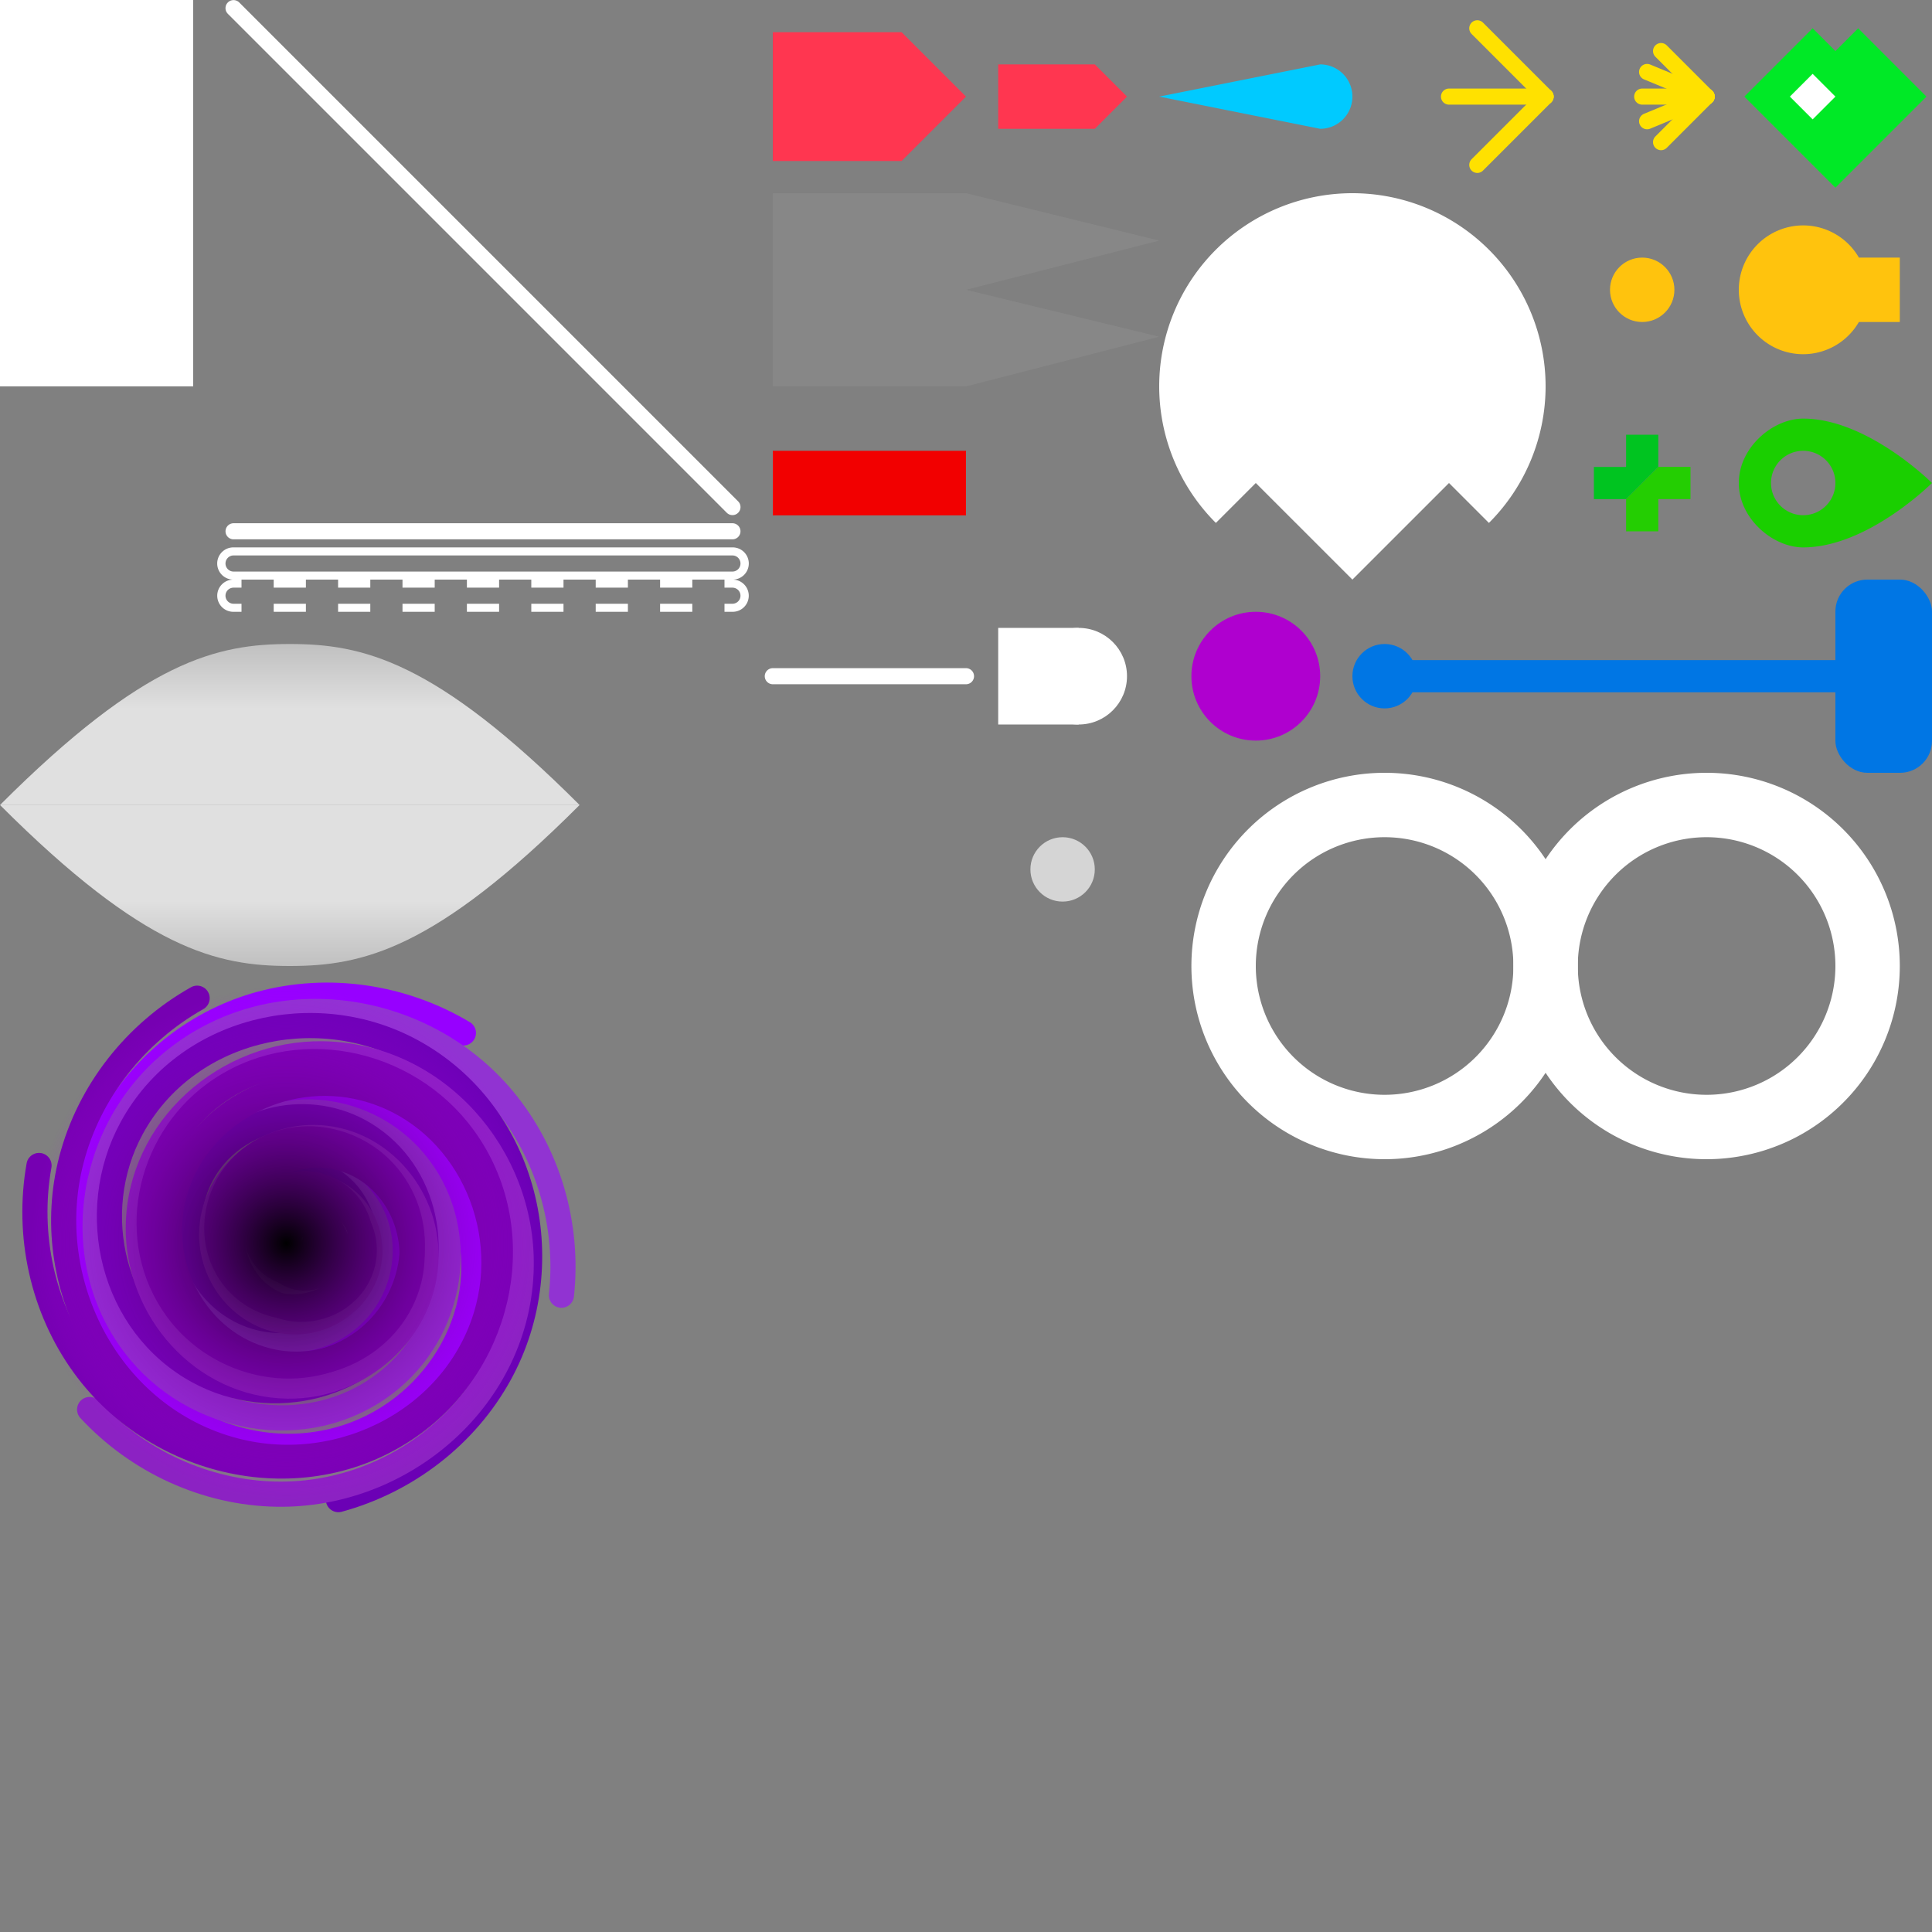 <?xml version="1.0" encoding="UTF-8" standalone="no"?>
<!-- Created with Inkscape (http://www.inkscape.org/) -->

<svg
   xmlns:dc="http://purl.org/dc/elements/1.1/"
   xmlns:cc="http://creativecommons.org/ns#"
   xmlns:rdf="http://www.w3.org/1999/02/22-rdf-syntax-ns#"
   xmlns:svg="http://www.w3.org/2000/svg"
   xmlns="http://www.w3.org/2000/svg"
   xmlns:xlink="http://www.w3.org/1999/xlink"
   xmlns:sodipodi="http://sodipodi.sourceforge.net/DTD/sodipodi-0.dtd"
   xmlns:inkscape="http://www.inkscape.org/namespaces/inkscape"
   width="1920"
   height="1920"
   viewBox="0 0 508 508"
   version="1.1"
   id="svg8"
   sodipodi:docname="Sprites.svg"
   inkscape:version="0.92.1 r15371"
   inkscape:export-filename="C:\Users\ulysses\Documents\_Games\Only1Platform\Assets\Sprites\Sprites.png"
   inkscape:export-xdpi="96"
   inkscape:export-ydpi="96">
  <rect x="0" y="0" width="508" height="508" fill="#808080" stroke="none"/>
  <defs
     id="defs2">
    <linearGradient
       inkscape:collect="always"
       id="linearGradient4953">
      <stop
         style="stop-color:#000000;stop-opacity:1"
         offset="0"
         id="stop4949" />
      <stop
         style="stop-color:#c100ff;stop-opacity:0"
         offset="1"
         id="stop4951" />
    </linearGradient>
    <marker
       inkscape:stockid="Arrow1Lend"
       orient="auto"
       refY="0.0"
       refX="0.0"
       id="marker4883"
       style="overflow:visible;"
       inkscape:isstock="true">
      <path
         id="path4881"
         d="M 0.0,0.0 L 5.0,-5.0 L -12.5,0.0 L 5.0,5.0 L 0.0,0.0 z "
         style="fill-rule:evenodd;stroke:#8000d5;stroke-width:1pt;stroke-opacity:1;fill:#8000d5;fill-opacity:1"
         transform="scale(0.8) rotate(180) translate(12.5,0)" />
    </marker>
    <marker
       inkscape:stockid="Arrow1Lend"
       orient="auto"
       refY="0.0"
       refX="0.0"
       id="Arrow1Lend"
       style="overflow:visible;"
       inkscape:isstock="true">
      <path
         id="path4848"
         d="M 0.0,0.0 L 5.0,-5.0 L -12.5,0.0 L 5.0,5.0 L 0.0,0.0 z "
         style="fill-rule:evenodd;stroke:#8000d5;stroke-width:1pt;stroke-opacity:1;fill:#8000d5;fill-opacity:1"
         transform="scale(0.8) rotate(180) translate(12.5,0)" />
    </marker>
    <marker
       inkscape:stockid="Arrow1Lstart"
       orient="auto"
       refY="0.0"
       refX="0.0"
       id="Arrow1Lstart"
       style="overflow:visible"
       inkscape:isstock="true">
      <path
         id="path4540"
         d="M 0.0,0.0 L 5.0,-5.0 L -12.5,0.0 L 5.0,5.0 L 0.0,0.0 z "
         style="fill-rule:evenodd;stroke:#8000d5;stroke-width:1pt;stroke-opacity:1;fill:#8000d5;fill-opacity:1"
         transform="scale(0.8) translate(12.5,0)" />
    </marker>
    <marker
       inkscape:stockid="Arrow2Lend"
       orient="auto"
       refY="0.0"
       refX="0.0"
       id="Arrow2Lend"
       style="overflow:visible;"
       inkscape:isstock="true">
      <path
         id="path4561"
         style="fill-rule:evenodd;stroke-width:0.625;stroke-linejoin:round;stroke:#8000d5;stroke-opacity:1;fill:#8000d5;fill-opacity:1"
         d="M 8.719,4.034 L -2.207,0.016 L 8.719,-4.002 C 6.973,-1.63 6.983,1.616 8.719,4.034 z "
         transform="scale(1.1) rotate(180) translate(1,0)" />
    </marker>
    <linearGradient
       id="linearGradient4563"
       inkscape:collect="always">
      <stop
         id="stop4559"
         offset="0"
         style="stop-color:#ffffff;stop-opacity:0.753" />
      <stop
         id="stop4561"
         offset="1"
         style="stop-color:#ffffff;stop-opacity:0;" />
    </linearGradient>
    <linearGradient
       inkscape:collect="always"
       xlink:href="#linearGradient4563"
       id="linearGradient4522"
       x1="127"
       y1="68.4"
       x2="127"
       y2="17.6"
       gradientUnits="userSpaceOnUse"
       gradientTransform="translate(-50.8,-93.133)" />
    <linearGradient
       inkscape:collect="always"
       xlink:href="#linearGradient4563"
       id="linearGradient4567"
       gradientUnits="userSpaceOnUse"
       gradientTransform="matrix(1,0,0,-1,-50.8,94.467)"
       x1="127"
       y1="68.4"
       x2="127"
       y2="17.6" />
    <radialGradient
       inkscape:collect="always"
       xlink:href="#linearGradient4953"
       id="radialGradient4955"
       cx="228.6"
       cy="119.2"
       fx="228.6"
       fy="119.2"
       r="76.2"
       gradientUnits="userSpaceOnUse"
       gradientTransform="matrix(0.879,-0.039,0.04,0.886,-130.406,19.221)" />
  </defs>
  <sodipodi:namedview
     id="base"
     pagecolor="#ffffff"
     bordercolor="#666666"
     borderopacity="1.0"
     inkscape:pageopacity="0.0"
     inkscape:pageshadow="2"
     inkscape:zoom="3.959798"
     inkscape:cx="486.96643"
     inkscape:cy="1374.8536"
     inkscape:document-units="mm"
     inkscape:current-layer="layer1"
     showgrid="true"
     units="px"
     inkscape:pagecheckerboard="true"
     inkscape:snap-bbox="true"
     inkscape:bbox-paths="true"
     inkscape:snap-bbox-edge-midpoints="true"
     inkscape:bbox-nodes="true"
     inkscape:snap-bbox-midpoints="true"
     inkscape:window-width="2160"
     inkscape:window-height="1330"
     inkscape:window-x="-12"
     inkscape:window-y="-12"
     inkscape:window-maximized="1"
     inkscape:snap-center="true"
     gridtolerance="10"
     inkscape:snap-intersection-paths="true"
     inkscape:object-paths="true"
     inkscape:snap-smooth-nodes="true"
     inkscape:snap-midpoints="true"
     inkscape:snap-object-midpoints="true"
     inkscape:measure-start="0,0"
     inkscape:measure-end="0,0"
     inkscape:snap-global="true"
     inkscape:snap-nodes="true">
    <inkscape:grid
       type="xygrid"
       id="grid4485"
       spacingx="8.467"
       spacingy="8.467"
       empspacing="6" />
  </sodipodi:namedview>
  <g
     inkscape:label="Layer 1"
     inkscape:groupmode="layer"
     id="layer1"
     transform="translate(0,211)">
    <path
       style="color:#000000;font-style:normal;font-variant:normal;font-weight:normal;font-stretch:normal;font-size:medium;line-height:normal;font-family:sans-serif;font-variant-ligatures:normal;font-variant-position:normal;font-variant-caps:normal;font-variant-numeric:normal;font-variant-alternates:normal;font-feature-settings:normal;text-indent:0;text-align:start;text-decoration:none;text-decoration-line:none;text-decoration-style:solid;text-decoration-color:#000000;letter-spacing:normal;word-spacing:normal;text-transform:none;writing-mode:lr-tb;direction:ltr;text-orientation:mixed;dominant-baseline:auto;baseline-shift:baseline;text-anchor:start;white-space:normal;shape-padding:0;clip-rule:nonzero;display:inline;overflow:visible;visibility:visible;opacity:1;isolation:auto;mix-blend-mode:normal;color-interpolation:sRGB;color-interpolation-filters:linearRGB;solid-color:#000000;solid-opacity:1;vector-effect:none;fill:#ffffff;fill-opacity:1;fill-rule:nonzero;stroke:none;stroke-width:8.467;stroke-linecap:round;stroke-linejoin:round;stroke-miterlimit:4;stroke-dasharray:none;stroke-dashoffset:0;stroke-opacity:1;paint-order:normal;color-rendering:auto;image-rendering:auto;shape-rendering:auto;text-rendering:auto;enable-background:accumulate"
       d="m 61.412,-67.067 a 4.234,4.234 0 1 0 0,8.467 H 192.588 a 4.234,4.234 0 1 0 0,-8.467 z m -0.002,2.117 H 192.586 a 2.117,2.117 0 1 1 0,4.234 H 61.41 a 2.117,2.117 0 1 1 0,-4.234 z"
       id="path4489"
       inkscape:connector-curvature="0" />
    <path
       style="opacity:1;fill:#ff3650;fill-opacity:1;stroke:none;stroke-width:4.233;stroke-linecap:round;stroke-linejoin:round;stroke-miterlimit:4;stroke-dasharray:none;stroke-dashoffset:0;stroke-opacity:1;paint-order:normal"
       d="m 203.2,-202.533 h 33.867 L 254,-185.6 237.067,-168.667 H 203.2 Z"
       id="path4493"
       inkscape:connector-curvature="0" />
    <path
       style="opacity:1;fill:none;fill-opacity:1;stroke:#ffe100;stroke-width:4.233;stroke-linecap:round;stroke-linejoin:round;stroke-miterlimit:4;stroke-dasharray:none;stroke-dashoffset:0;stroke-opacity:1;paint-order:normal"
       d="M 388.439,-167.64 406.4,-185.6"
       id="path4495"
       inkscape:connector-curvature="0" />
    <path
       style="opacity:1;fill:none;fill-opacity:1;stroke:#ffe100;stroke-width:4.233;stroke-linecap:round;stroke-linejoin:round;stroke-miterlimit:4;stroke-dasharray:none;stroke-dashoffset:0;stroke-opacity:1;paint-order:normal"
       d="m 406.4,-185.6 -17.961,-17.961"
       id="path4499"
       inkscape:connector-curvature="0" />
    <path
       style="opacity:1;fill:none;fill-opacity:1;stroke:#ffe100;stroke-width:4.233;stroke-linecap:round;stroke-linejoin:round;stroke-miterlimit:4;stroke-dasharray:none;stroke-dashoffset:0;stroke-opacity:1;paint-order:normal"
       d="m 381,-185.6 h 25.4"
       id="path4495-4"
       inkscape:connector-curvature="0"
       inkscape:transform-center-x="12.699994"
       inkscape:transform-center-y="6.8180195e-006" />
    <path
       style="opacity:1;fill:#00caff;fill-opacity:1;stroke:none;stroke-width:4.233;stroke-linecap:round;stroke-linejoin:round;stroke-miterlimit:4;stroke-dasharray:none;stroke-dashoffset:0;stroke-opacity:1;paint-order:normal"
       d="m 347.133,-194.067 a 8.467,8.467 0 0 1 8.467,8.467 8.467,8.467 0 0 1 -8.467,8.467 L 304.8,-185.6 Z"
       id="path4516"
       inkscape:connector-curvature="0" />
    <path
       style="opacity:1;fill:none;fill-opacity:1;stroke:#ffe100;stroke-width:4.233;stroke-linecap:round;stroke-linejoin:round;stroke-miterlimit:4;stroke-dasharray:none;stroke-dashoffset:0;stroke-opacity:1;paint-order:normal"
       d="m 436.76,-173.626 11.974,-11.974"
       id="path4495-45"
       inkscape:connector-curvature="0"
       sodipodi:nodetypes="cc" />
    <path
       style="opacity:1;fill:none;fill-opacity:1;stroke:#ffe100;stroke-width:4.233;stroke-linecap:round;stroke-linejoin:round;stroke-miterlimit:4;stroke-dasharray:none;stroke-dashoffset:0;stroke-opacity:1;paint-order:normal"
       d="m 448.733,-185.6 -11.974,-11.974"
       id="path4499-1"
       inkscape:connector-curvature="0"
       sodipodi:nodetypes="cc" />
    <path
       style="opacity:1;fill:none;fill-opacity:1;stroke:#ffe100;stroke-width:4.233;stroke-linecap:round;stroke-linejoin:round;stroke-miterlimit:4;stroke-dasharray:none;stroke-dashoffset:0;stroke-opacity:1;paint-order:normal"
       d="m 431.8,-185.6 h 16.933"
       id="path4495-45-4"
       inkscape:connector-curvature="0"
       sodipodi:nodetypes="cc"
       inkscape:transform-center-x="8.466665" />
    <path
       inkscape:transform-center-y="-3.2400544"
       inkscape:transform-center-x="7.8221749"
       sodipodi:nodetypes="cc"
       inkscape:connector-curvature="0"
       id="path4560"
       d="m 433.089,-192.08 15.644,6.48"
       style="opacity:1;fill:none;fill-opacity:1;stroke:#ffe100;stroke-width:4.233;stroke-linecap:round;stroke-linejoin:round;stroke-miterlimit:4;stroke-dasharray:none;stroke-dashoffset:0;stroke-opacity:1;paint-order:normal" />
    <path
       style="opacity:1;fill:none;fill-opacity:1;stroke:#ffe100;stroke-width:4.233;stroke-linecap:round;stroke-linejoin:round;stroke-miterlimit:4;stroke-dasharray:none;stroke-dashoffset:0;stroke-opacity:1;paint-order:normal"
       d="m 433.089,-179.12 15.644,-6.48"
       id="path4562"
       inkscape:connector-curvature="0"
       sodipodi:nodetypes="cc"
       inkscape:transform-center-x="7.8221749"
       inkscape:transform-center-y="3.2400508" />
    <rect
       style="opacity:1;fill:#ffffff;fill-opacity:1;stroke:none;stroke-width:4.233;stroke-linecap:round;stroke-linejoin:round;stroke-miterlimit:4;stroke-dasharray:none;stroke-dashoffset:0;stroke-opacity:1;paint-order:normal"
       id="rect4564"
       width="50.8"
       height="50.8"
       x="1.8147523e-007"
       y="-160.2" />
    <path
       style="opacity:1;fill:#ff3650;fill-opacity:1;stroke:none;stroke-width:4.233;stroke-linecap:round;stroke-linejoin:round;stroke-miterlimit:4;stroke-dasharray:none;stroke-dashoffset:0;stroke-opacity:1;paint-order:normal"
       d="m 262.467,-194.067 h 25.4 l 8.467,8.467 -8.467,8.467 h -25.4 v -16.933"
       id="path4568"
       inkscape:connector-curvature="0" />
    <path
       style="opacity:1;fill:#00e926;fill-opacity:1;stroke:none;stroke-width:4.233;stroke-linecap:round;stroke-linejoin:round;stroke-miterlimit:4;stroke-dasharray:none;stroke-dashoffset:0;stroke-opacity:1;paint-order:normal"
       d="m 458.653,-185.6 5.987,5.987 17.961,17.961 17.961,-17.961 5.987,-5.987 -17.961,-17.961 -5.987,5.987 -5.987,-5.987 z"
       id="rect4572"
       inkscape:connector-curvature="0" />
    <rect
       style="opacity:1;fill:#ffffff;fill-opacity:1;stroke:none;stroke-width:4.233;stroke-linecap:round;stroke-linejoin:round;stroke-miterlimit:4;stroke-dasharray:none;stroke-dashoffset:0;stroke-opacity:1;paint-order:normal"
       id="rect4579"
       width="8.467"
       height="8.467"
       x="464.022"
       y="201.544"
       transform="rotate(-45)" />
    <path
       style="opacity:1;fill:none;fill-opacity:1;stroke:#ffffff;stroke-width:4.233;stroke-linecap:round;stroke-linejoin:round;stroke-miterlimit:4;stroke-dasharray:none;stroke-dashoffset:0;stroke-opacity:1;paint-order:normal"
       d="M 61.405,-208.862 192.595,-77.671"
       id="path4489-9"
       inkscape:connector-curvature="0"
       sodipodi:nodetypes="cc" />
    <rect
       style="opacity:1;fill:#ffffff;fill-opacity:1;stroke:none;stroke-width:4.233;stroke-linecap:round;stroke-linejoin:round;stroke-miterlimit:4;stroke-dasharray:none;stroke-dashoffset:0;stroke-opacity:1;paint-order:normal"
       id="rect4564-4"
       width="50.8"
       height="50.8"
       x="1.8146753e-007"
       y="-211" />
    <path
       style="opacity:1;fill:#ffc30d;fill-opacity:1;stroke:none;stroke-width:4.233;stroke-linecap:round;stroke-linejoin:round;stroke-miterlimit:4;stroke-dasharray:none;stroke-dashoffset:0;stroke-opacity:1;paint-order:normal"
       d="m 474.133,-151.733 a 16.933,16.933 0 0 1 14.647,8.467 h 10.753 v 16.933 h -10.76 a 16.933,16.933 0 0 1 -14.64,8.467 16.933,16.933 0 0 1 -16.933,-16.933 16.933,16.933 0 0 1 16.933,-16.933 z"
       id="path4572"
       inkscape:connector-curvature="0" />
    <path
       sodipodi:type="star"
       style="opacity:1;fill:#6c6c6c;fill-opacity:1;stroke:none;stroke-width:4.233;stroke-linecap:round;stroke-linejoin:round;stroke-miterlimit:4;stroke-dasharray:none;stroke-dashoffset:0;stroke-opacity:1;paint-order:normal"
       id="path4581"
       sodipodi:sides="16"
       sodipodi:cx="-160.86666"
       sodipodi:cy="-261.80002"
       sodipodi:r1="38.846428"
       sodipodi:r2="51.795238"
       sodipodi:arg1="0.78539816"
       sodipodi:arg2="0.9817477"
       inkscape:flatsided="false"
       inkscape:rounded="0"
       inkscape:randomized="0"
       d="m -133.398,-234.331 1.307,15.598 -13.91,-7.177 -4.761,14.911 -10.105,-11.954 -10.105,11.954 -4.761,-14.911 -13.91,7.177 1.307,-15.598 -15.598,1.307 7.177,-13.91 -14.911,-4.761 11.954,-10.105 -11.954,-10.105 14.911,-4.761 -7.177,-13.91 15.598,1.307 -1.307,-15.598 13.91,7.177 4.761,-14.911 10.105,11.954 10.105,-11.954 4.761,14.911 13.91,-7.177 -1.307,15.598 15.598,-1.307 -7.177,13.91 14.911,4.761 -11.954,10.105 11.954,10.105 -14.911,4.761 7.177,13.91 z"
       inkscape:transform-center-x="-4.3885474e-006"
       inkscape:transform-center-y="-1.0192126e-005" />
    <path
       style="opacity:1;fill:#ffffff;fill-opacity:0.987;stroke:none;stroke-width:4.233;stroke-linecap:round;stroke-linejoin:round;stroke-miterlimit:4;stroke-dasharray:none;stroke-dashoffset:0;stroke-opacity:1;paint-order:normal"
       d="M -105.682,59.933 H -4.082 V 161.533 l -16.933,-16.933 -16.933,16.933 -16.933,-16.933 -16.933,16.933 -16.933,-16.933 -16.933,16.933 V 59.933"
       id="path4583"
       inkscape:connector-curvature="0"
       sodipodi:nodetypes="cccccccccc" />
    <path
       style="opacity:1;fill:#23ce00;fill-opacity:0.987;stroke:none;stroke-width:4.233;stroke-linecap:round;stroke-linejoin:round;stroke-miterlimit:4;stroke-dasharray:none;stroke-dashoffset:0;stroke-opacity:1;paint-order:normal"
       d="m 427.567,-79.767 v 8.467 h 8.467 v -8.467 H 444.5 v -8.467 h -8.467 z"
       id="rect4585"
       inkscape:connector-curvature="0"
       sodipodi:nodetypes="cccccccc" />
    <path
       style="opacity:1;fill:#00c420;fill-opacity:1;stroke:none;stroke-width:4.233;stroke-linecap:round;stroke-linejoin:round;stroke-miterlimit:4;stroke-dasharray:none;stroke-dashoffset:0;stroke-opacity:1;paint-order:normal"
       d="m 436.033,-88.233 v -8.467 h -8.467 v 8.467 H 419.1 v 8.467 h 8.467 z"
       id="rect4585-0"
       inkscape:connector-curvature="0"
       sodipodi:nodetypes="cccccccc" />
    <path
       style="opacity:1;fill:url(#linearGradient4522);fill-opacity:1;stroke:none;stroke-width:4.233;stroke-linecap:round;stroke-linejoin:round;stroke-miterlimit:4;stroke-dasharray:none;stroke-dashoffset:0;stroke-opacity:1;paint-order:normal"
       d="m 76.2,-41.667 c -19.05,0 -38.1,4.233 -76.2,42.333 h 152.4 c -38.1,-38.1 -57.15,-42.333 -76.2,-42.333 z"
       id="path4514"
       inkscape:connector-curvature="0"
       sodipodi:nodetypes="sccs" />
    <path
       inkscape:connector-curvature="0"
       id="path4565"
       d="M 76.2,43 C 57.15,43 38.1,38.767 0,0.667 h 152.4 c -38.1,38.1 -57.15,42.333 -76.2,42.333 z"
       style="opacity:1;fill:url(#linearGradient4567);fill-opacity:1;stroke:none;stroke-width:4.233;stroke-linecap:round;stroke-linejoin:round;stroke-miterlimit:4;stroke-dasharray:none;stroke-dashoffset:0;stroke-opacity:1;paint-order:normal"
       sodipodi:nodetypes="sccs" />
    <rect
       style="opacity:1;fill:#ffffff;fill-opacity:1;stroke:none;stroke-width:4.233;stroke-linecap:round;stroke-linejoin:round;stroke-miterlimit:4;stroke-dasharray:none;stroke-dashoffset:0;stroke-opacity:1;paint-order:normal"
       id="rect4521"
       width="21.158"
       height="25.4"
       x="262.467"
       y="-45.9" />
    <circle
       style="opacity:1;fill:#ffffff;fill-opacity:1;stroke:none;stroke-width:4.233;stroke-linecap:round;stroke-linejoin:round;stroke-miterlimit:4;stroke-dasharray:none;stroke-dashoffset:0;stroke-opacity:1;paint-order:normal"
       id="path4523"
       cx="283.633"
       cy="-33.2"
       r="12.7" />
    <rect
       style="opacity:1;fill:#ffffff;fill-opacity:1;stroke:none;stroke-width:4.233;stroke-linecap:round;stroke-linejoin:round;stroke-miterlimit:4;stroke-dasharray:none;stroke-dashoffset:0;stroke-opacity:1;paint-order:normal"
       id="rect4525"
       width="50.8"
       height="50.8"
       x="-2.018"
       y="-129.88"
       transform="rotate(-45)"
       inkscape:export-xdpi="45.254845"
       inkscape:export-ydpi="45.254845" />
    <circle
       style="opacity:1;fill:#ffc30d;fill-opacity:1;stroke:none;stroke-width:4.233;stroke-linecap:round;stroke-linejoin:round;stroke-miterlimit:4;stroke-dasharray:none;stroke-dashoffset:0;stroke-opacity:1;paint-order:normal"
       id="path4517"
       cx="431.8"
       cy="-134.8"
       r="8.467" />
    <path
       style="opacity:1;fill:#1acf00;fill-opacity:1;stroke:none;stroke-width:4.233;stroke-linecap:round;stroke-linejoin:round;stroke-miterlimit:4;stroke-dasharray:none;stroke-dashoffset:0;stroke-opacity:1;paint-order:normal"
       d="m 474.133,-100.933 c -7.982,0 -16.933,7.581 -16.933,16.933 0,9.352 8.951,16.933 16.933,16.933 16.933,-5e-6 33.867,-16.933 33.867,-16.933 0,0 -16.933,-16.933 -33.867,-16.933 z m 0,8.467 a 8.467,8.467 0 0 1 8.467,8.467 8.467,8.467 0 0 1 -8.467,8.467 8.467,8.467 0 0 1 -8.467,-8.467 8.467,8.467 0 0 1 8.467,-8.467 z"
       id="path4516-7"
       inkscape:connector-curvature="0" />
    <rect
       style="opacity:1;fill:#0076e4;fill-opacity:1;stroke:none;stroke-width:4.233;stroke-linecap:round;stroke-linejoin:round;stroke-miterlimit:4;stroke-dasharray:none;stroke-dashoffset:0;stroke-opacity:1;paint-order:normal"
       id="rect4531"
       width="143.933"
       height="8.467"
       x="364.067"
       y="-37.433" />
    <rect
       style="opacity:1;fill:#0076e4;fill-opacity:1;stroke:none;stroke-width:4.233;stroke-linecap:round;stroke-linejoin:round;stroke-miterlimit:4;stroke-dasharray:none;stroke-dashoffset:0;stroke-opacity:1;paint-order:normal"
       id="rect4533"
       width="25.4"
       height="50.8"
       x="482.6"
       y="-58.6"
       ry="8.386" />
    <circle
       style="opacity:1;fill:#0076e4;fill-opacity:1;stroke:none;stroke-width:4.233;stroke-linecap:round;stroke-linejoin:round;stroke-miterlimit:4;stroke-dasharray:none;stroke-dashoffset:0;stroke-opacity:1;paint-order:normal"
       id="path4539"
       cx="364.067"
       cy="-33.2"
       r="8.467" />
    <ellipse
       style="opacity:1;fill:#af00cf;fill-opacity:1;stroke:none;stroke-width:4.233;stroke-linecap:round;stroke-linejoin:round;stroke-miterlimit:4;stroke-dasharray:none;stroke-dashoffset:0;stroke-opacity:1;paint-order:normal"
       id="path4541"
       cx="330.2"
       cy="-33.2"
       rx="16.933"
       ry="16.933" />
    <ellipse
       style="opacity:1;fill:#ffffff;fill-opacity:0.667;stroke:none;stroke-width:4.233;stroke-linecap:round;stroke-linejoin:round;stroke-miterlimit:4;stroke-dasharray:none;stroke-dashoffset:0;stroke-opacity:1;paint-order:normal"
       id="path4543"
       cx="-17.6"
       cy="279.4"
       transform="rotate(-90)"
       rx="8.467"
       ry="8.467" />
    <path
       style="opacity:1;fill:#ffffff;fill-opacity:1;stroke:none;stroke-width:4.233;stroke-linecap:round;stroke-linejoin:round;stroke-miterlimit:4;stroke-dasharray:none;stroke-dashoffset:0;stroke-opacity:1;paint-order:normal"
       d="m 364.067,-7.8 a 50.8,50.8 0 0 0 -50.8,50.8 50.8,50.8 0 0 0 50.8,50.8 50.8,50.8 0 0 0 50.8,-50.8 50.8,50.8 0 0 0 -50.8,-50.8 z m 0,16.933 A 33.867,33.867 0 0 1 397.933,43 33.867,33.867 0 0 1 364.067,76.867 33.867,33.867 0 0 1 330.2,43 33.867,33.867 0 0 1 364.067,9.133 Z"
       id="path4547"
       inkscape:connector-curvature="0" />
    <path
       id="path4552"
       d="m 448.733,-7.8 a 50.8,50.8 0 0 0 -50.8,50.8 50.8,50.8 0 0 0 50.8,50.8 50.8,50.8 0 0 0 50.8,-50.8 50.8,50.8 0 0 0 -50.8,-50.8 z m 0,16.933 A 33.867,33.867 0 0 1 482.6,43 33.867,33.867 0 0 1 448.733,76.867 33.867,33.867 0 0 1 414.867,43 33.867,33.867 0 0 1 448.733,9.133 Z"
       style="opacity:1;fill:#ffffff;fill-opacity:1;stroke:none;stroke-width:4.233;stroke-linecap:round;stroke-linejoin:round;stroke-miterlimit:4;stroke-dasharray:none;stroke-dashoffset:0;stroke-opacity:1;paint-order:normal"
       inkscape:connector-curvature="0" />
    <path
       style="opacity:1;fill:#ffffff;fill-opacity:1;stroke:none;stroke-width:4.233;stroke-linecap:round;stroke-linejoin:round;stroke-miterlimit:4;stroke-dasharray:none;stroke-dashoffset:0;stroke-opacity:1;paint-order:normal"
       d="m 618.067,26.067 c -23.923,1.085 -50.8,22.744 -50.8,50.8 10e-6,28.056 26.877,49.715 50.8,50.8 22.02,0.999 50.8,-42.333 50.8,-42.333 0,0 28.78,43.332 50.8,42.333 23.923,-1.085 50.8,-22.744 50.8,-50.8 0,-28.056 -26.877,-49.715 -50.8,-50.8 -22.02,-0.999 -50.8,42.333 -50.8,42.333 0,0 -28.78,-43.332 -50.8,-42.333 z m 0,16.933 c 17.616,-0.799 40.64,33.867 40.64,33.867 0,0 -23.024,34.666 -40.64,33.867 C 602.118,110.01 584.2,95.571 584.2,76.867 c -1e-5,-18.704 17.918,-33.143 33.867,-33.867 z m 101.6,0 c 15.948,0.723 33.867,15.163 33.867,33.867 0,18.704 -17.918,33.143 -33.867,33.867 -17.616,0.799 -40.64,-33.867 -40.64,-33.867 0,0 23.024,-34.666 40.64,-33.867 z"
       id="path4557"
       inkscape:connector-curvature="0"
       sodipodi:nodetypes="asacasacaacasaasaca" />
    <path
       style="opacity:1;fill:#ffffff;fill-opacity:1;stroke:none;stroke-width:4.233;stroke-linecap:round;stroke-linejoin:round;stroke-miterlimit:4;stroke-dasharray:none;stroke-dashoffset:0;stroke-opacity:1;paint-order:normal"
       d="m 355.6,-160.2 a 50.8,50.8 0 0 0 -50.8,50.8 50.8,50.8 0 0 0 14.901,35.899 L 330.2,-84 l 25.4,25.4 25.4,-25.4 10.499,10.499 A 50.8,50.8 0 0 0 406.4,-109.4 a 50.8,50.8 0 0 0 -50.8,-50.8 z"
       id="path4526"
       inkscape:connector-curvature="0" />
    <path
       style="opacity:1;fill:#ffffff;fill-opacity:1;stroke:none;stroke-width:4.233;stroke-linecap:round;stroke-linejoin:round;stroke-miterlimit:4;stroke-dasharray:none;stroke-dashoffset:0;stroke-opacity:1;paint-order:normal"
       d="m -101.6,186.933 a 50.8,50.8 0 0 0 -50.8,50.8 50.8,50.8 0 0 0 8.467,28.026 v -2.626 L -127,280.067 l 8.467,-8.467 16.933,16.933 16.933,-16.933 8.467,8.467 16.933,-16.933 c 0,0 -0.066,1.217 -0.153,2.871 a 50.8,50.8 0 0 0 8.62,-28.271 50.8,50.8 0 0 0 -50.8,-50.8 z"
       id="path4531"
       inkscape:connector-curvature="0" />
    <rect
       style="opacity:1;fill:#f20000;fill-opacity:1;stroke:none;stroke-width:4.233;stroke-linecap:round;stroke-linejoin:round;stroke-miterlimit:4;stroke-dasharray:none;stroke-dashoffset:0;stroke-opacity:1;paint-order:normal"
       id="rect4528"
       width="50.8"
       height="16.933"
       x="203.2"
       y="-92.467" />
    <rect
       style="opacity:1;fill:#f20000;fill-opacity:1;stroke:none;stroke-width:4.233;stroke-linecap:round;stroke-linejoin:round;stroke-miterlimit:4;stroke-dasharray:none;stroke-dashoffset:0;stroke-opacity:1;paint-order:normal"
       id="rect4530"
       width="50.8"
       height="4.465"
       x="203.2"
       y="-79.999" />
    <rect
       style="opacity:1;fill:#878787;fill-opacity:1;stroke:none;stroke-width:4.233;stroke-linecap:round;stroke-linejoin:round;stroke-miterlimit:4;stroke-dasharray:none;stroke-dashoffset:0;stroke-opacity:1;paint-order:normal"
       id="rect4529"
       width="50.8"
       height="50.8"
       x="203.2"
       y="-160.2" />
    <path
       style="opacity:1;fill:#878787;fill-opacity:1;stroke:none;stroke-width:4.233;stroke-linecap:round;stroke-linejoin:round;stroke-miterlimit:4;stroke-dasharray:none;stroke-dashoffset:0;stroke-opacity:1;paint-order:normal"
       d="m 254,-160.2 50.8,12.464 -50.8,12.936 50.8,12.341 -50.8,13.059 v -50.8"
       id="path4532"
       inkscape:connector-curvature="0"
       sodipodi:nodetypes="cccccc" />
    <path
       sodipodi:type="spiral"
       style="fill:none;fill-rule:evenodd;stroke:#9700ff;stroke-width:7.096;stroke-linecap:round;stroke-miterlimit:4;stroke-dasharray:none;stroke-opacity:1"
       id="path4931"
       sodipodi:cx="228.59999"
       sodipodi:cy="119.19999"
       sodipodi:expansion="9.6899996"
       sodipodi:revolution="17.799999"
       sodipodi:radius="76.199997"
       sodipodi:argument="-31.415926"
       sodipodi:t0="0.74000001"
       d="m 230.539,122.834 c -2.062,1.431 -4.912,0.701 -6.3,-1.308 -1.708,-2.472 -0.831,-5.884 1.579,-7.541 2.954,-2.032 7.024,-0.983 8.997,1.899 2.41,3.519 1.158,8.36 -2.275,10.701 -4.179,2.85 -9.919,1.361 -12.689,-2.718 -3.36,-4.947 -1.595,-11.734 3.236,-15.002 5.84,-3.951 13.841,-1.865 17.686,3.84 4.634,6.875 2.174,16.281 -4.544,20.793 -8.072,5.421 -19.101,2.529 -24.381,-5.361 -6.325,-9.451 -2.934,-22.351 6.308,-28.515 11.039,-7.362 26.089,-3.397 33.267,7.402 8.55,12.862 3.924,30.377 -8.662,38.717 -14.951,9.906 -35.288,4.522 -44.954,-10.112 -11.452,-17.339 -5.201,-40.9 11.775,-52.079 20.063,-13.212 47.299,-5.97 60.2,13.68 15.209,23.165 6.839,54.581 -15.856,69.439 -26.691,17.474 -62.854,7.819 -79.93,-18.337 -20.036,-30.69 -8.923,-72.235 21.16,-91.822 16.724,-10.889 37.599,-14.275 56.992,-9.781"
       transform="matrix(0.887,0.286,-0.286,0.887,-88.442,-52.956)" />
    <path
       transform="matrix(0.111,0.925,-0.925,0.111,162.86,-108.857)"
       d="m 230.539,122.834 c -2.062,1.431 -4.912,0.701 -6.3,-1.308 -1.708,-2.472 -0.831,-5.884 1.579,-7.541 2.954,-2.032 7.024,-0.983 8.997,1.899 2.41,3.519 1.158,8.36 -2.275,10.701 -4.179,2.85 -9.919,1.361 -12.689,-2.718 -3.36,-4.947 -1.595,-11.734 3.236,-15.002 5.84,-3.951 13.841,-1.865 17.686,3.84 4.634,6.875 2.174,16.281 -4.544,20.793 -8.072,5.421 -19.101,2.529 -24.381,-5.361 -6.325,-9.451 -2.934,-22.351 6.308,-28.515 11.039,-7.362 26.089,-3.397 33.267,7.402 8.55,12.862 3.924,30.377 -8.662,38.717 -14.951,9.906 -35.288,4.522 -44.954,-10.112 -11.452,-17.339 -5.201,-40.9 11.775,-52.079 20.063,-13.212 47.299,-5.97 60.2,13.68 15.209,23.165 6.839,54.581 -15.856,69.439 -26.691,17.474 -62.854,7.819 -79.93,-18.337 -20.036,-30.69 -8.923,-72.235 21.16,-91.822 16.724,-10.889 37.599,-14.275 56.992,-9.781"
       sodipodi:t0="0.74000001"
       sodipodi:argument="-31.415926"
       sodipodi:radius="76.199997"
       sodipodi:revolution="17.799999"
       sodipodi:expansion="9.6899996"
       sodipodi:cy="119.19999"
       sodipodi:cx="228.59999"
       id="path4933"
       style="fill:none;fill-rule:evenodd;stroke:#9133d2;stroke-width:7.096;stroke-linecap:round;stroke-miterlimit:4;stroke-dasharray:none;stroke-opacity:1"
       sodipodi:type="spiral" />
    <path
       sodipodi:type="spiral"
       style="fill:none;fill-rule:evenodd;stroke:#6b00b5;stroke-width:7.096;stroke-linecap:round;stroke-miterlimit:4;stroke-dasharray:none;stroke-opacity:1"
       id="path4935"
       sodipodi:cx="228.59999"
       sodipodi:cy="119.19999"
       sodipodi:expansion="9.6899996"
       sodipodi:revolution="17.799999"
       sodipodi:radius="76.199997"
       sodipodi:argument="-31.415926"
       sodipodi:t0="0.74000001"
       d="m 230.539,122.834 c -2.062,1.431 -4.912,0.701 -6.3,-1.308 -1.708,-2.472 -0.831,-5.884 1.579,-7.541 2.954,-2.032 7.024,-0.983 8.997,1.899 2.41,3.519 1.158,8.36 -2.275,10.701 -4.179,2.85 -9.919,1.361 -12.689,-2.718 -3.36,-4.947 -1.595,-11.734 3.236,-15.002 5.84,-3.951 13.841,-1.865 17.686,3.84 4.634,6.875 2.174,16.281 -4.544,20.793 -8.072,5.421 -19.101,2.529 -24.381,-5.361 -6.325,-9.451 -2.934,-22.351 6.308,-28.515 11.039,-7.362 26.089,-3.397 33.267,7.402 8.55,12.862 3.924,30.377 -8.662,38.717 -14.951,9.906 -35.288,4.522 -44.954,-10.112 -11.452,-17.339 -5.201,-40.9 11.775,-52.079 20.063,-13.212 47.299,-5.97 60.2,13.68 15.209,23.165 6.839,54.581 -15.856,69.439 -26.691,17.474 -62.854,7.819 -79.93,-18.337 -20.036,-30.69 -8.923,-72.235 21.16,-91.822 16.724,-10.889 37.599,-14.275 56.992,-9.781"
       transform="matrix(-0.821,0.441,-0.441,-0.821,316.595,110.479)" />
    <path
       transform="matrix(-0.772,-0.523,0.523,-0.772,193.787,327.567)"
       d="m 230.539,122.834 c -2.062,1.431 -4.912,0.701 -6.3,-1.308 -1.708,-2.472 -0.831,-5.884 1.579,-7.541 2.954,-2.032 7.024,-0.983 8.997,1.899 2.41,3.519 1.158,8.36 -2.275,10.701 -4.179,2.85 -9.919,1.361 -12.689,-2.718 -3.36,-4.947 -1.595,-11.734 3.236,-15.002 5.84,-3.951 13.841,-1.865 17.686,3.84 4.634,6.875 2.174,16.281 -4.544,20.793 -8.072,5.421 -19.101,2.529 -24.381,-5.361 -6.325,-9.451 -2.934,-22.351 6.308,-28.515 11.039,-7.362 26.089,-3.397 33.267,7.402 8.55,12.862 3.924,30.377 -8.662,38.717 -14.951,9.906 -35.288,4.522 -44.954,-10.112 -11.452,-17.339 -5.201,-40.9 11.775,-52.079 20.063,-13.212 47.299,-5.97 60.2,13.68 15.209,23.165 6.839,54.581 -15.856,69.439 -26.691,17.474 -62.854,7.819 -79.93,-18.337 -20.036,-30.69 -8.923,-72.235 21.16,-91.822 16.724,-10.889 37.599,-14.275 56.992,-9.781"
       sodipodi:t0="0.74000001"
       sodipodi:argument="-31.415926"
       sodipodi:radius="76.199997"
       sodipodi:revolution="17.799999"
       sodipodi:expansion="9.6899996"
       sodipodi:cy="119.19999"
       sodipodi:cx="228.59999"
       id="path4937"
       style="fill:none;fill-rule:evenodd;stroke:#8c22c3;stroke-width:7.096;stroke-linecap:round;stroke-miterlimit:4;stroke-dasharray:none;stroke-opacity:1"
       sodipodi:type="spiral" />
    <path
       sodipodi:type="spiral"
       style="fill:none;fill-rule:evenodd;stroke:#7600b2;stroke-width:7.096;stroke-linecap:round;stroke-miterlimit:4;stroke-dasharray:none;stroke-opacity:1"
       id="path4939"
       sodipodi:cx="228.59999"
       sodipodi:cy="119.19999"
       sodipodi:expansion="9.6899996"
       sodipodi:revolution="17.799999"
       sodipodi:radius="76.199997"
       sodipodi:argument="-31.415926"
       sodipodi:t0="0.74000001"
       d="m 230.539,122.834 c -2.062,1.431 -4.912,0.701 -6.3,-1.308 -1.708,-2.472 -0.831,-5.884 1.579,-7.541 2.954,-2.032 7.024,-0.983 8.997,1.899 2.41,3.519 1.158,8.36 -2.275,10.701 -4.179,2.85 -9.919,1.361 -12.689,-2.718 -3.36,-4.947 -1.595,-11.734 3.236,-15.002 5.84,-3.951 13.841,-1.865 17.686,3.84 4.634,6.875 2.174,16.281 -4.544,20.793 -8.072,5.421 -19.101,2.529 -24.381,-5.361 -6.325,-9.451 -2.934,-22.351 6.308,-28.515 11.039,-7.362 26.089,-3.397 33.267,7.402 8.55,12.862 3.924,30.377 -8.662,38.717 -14.951,9.906 -35.288,4.522 -44.954,-10.112 -11.452,-17.339 -5.201,-40.9 11.775,-52.079 20.063,-13.212 47.299,-5.97 60.2,13.68 15.209,23.165 6.839,54.581 -15.856,69.439 -26.691,17.474 -62.854,7.819 -79.93,-18.337 -20.036,-30.69 -8.923,-72.235 21.16,-91.822 16.724,-10.889 37.599,-14.275 56.992,-9.781"
       transform="matrix(-0.048,-0.931,0.931,-0.048,-21.14,332.444)" />
    <path
       transform="matrix(0.688,-0.628,0.628,0.688,-150.99,177.666)"
       d="m 230.539,122.834 c -2.062,1.431 -4.912,0.701 -6.3,-1.308 -1.708,-2.472 -0.831,-5.884 1.579,-7.541 2.954,-2.032 7.024,-0.983 8.997,1.899 2.41,3.519 1.158,8.36 -2.275,10.701 -4.179,2.85 -9.919,1.361 -12.689,-2.718 -3.36,-4.947 -1.595,-11.734 3.236,-15.002 5.84,-3.951 13.841,-1.865 17.686,3.84 4.634,6.875 2.174,16.281 -4.544,20.793 -8.072,5.421 -19.101,2.529 -24.381,-5.361 -6.325,-9.451 -2.934,-22.351 6.308,-28.515 11.039,-7.362 26.089,-3.397 33.267,7.402 8.55,12.862 3.924,30.377 -8.662,38.717 -14.951,9.906 -35.288,4.522 -44.954,-10.112 -11.452,-17.339 -5.201,-40.9 11.775,-52.079 20.063,-13.212 47.299,-5.97 60.2,13.68 15.209,23.165 6.839,54.581 -15.856,69.439 -26.691,17.474 -62.854,7.819 -79.93,-18.337 -20.036,-30.69 -8.923,-72.235 21.16,-91.822 16.724,-10.889 37.599,-14.275 56.992,-9.781"
       sodipodi:t0="0.74000001"
       sodipodi:argument="-31.415926"
       sodipodi:radius="76.199997"
       sodipodi:revolution="17.799999"
       sodipodi:expansion="9.6899996"
       sodipodi:cy="119.19999"
       sodipodi:cx="228.59999"
       id="path4943"
       style="fill:none;fill-rule:evenodd;stroke:#7600b2;stroke-width:7.096;stroke-linecap:round;stroke-miterlimit:4;stroke-dasharray:none;stroke-opacity:1"
       sodipodi:type="spiral" />
    <circle
       style="opacity:1;fill:#540071;fill-opacity:1;stroke:none;stroke-width:4.233;stroke-linecap:round;stroke-linejoin:round;stroke-miterlimit:4;stroke-dasharray:none;stroke-dashoffset:0;stroke-opacity:1;paint-order:normal"
       id="path4534"
       cx="-118.533"
       cy="-24.733"
       r="50.8" />
    <circle
       style="opacity:1;fill:url(#radialGradient4955);fill-opacity:1;stroke:none;stroke-width:6.615;stroke-linecap:round;stroke-linejoin:miter;stroke-miterlimit:4;stroke-dasharray:none;stroke-dashoffset:0;stroke-opacity:1;paint-order:normal"
       id="path4947"
       cx="75.317"
       cy="115.874"
       r="71.03" />
    <path
       sodipodi:nodetypes="cc"
       inkscape:connector-curvature="0"
       id="path4957"
       d="m 203.201,-33.2 50.799,-1e-5"
       style="opacity:1;fill:none;fill-opacity:1;stroke:#ffffff;stroke-width:4.233;stroke-linecap:round;stroke-linejoin:round;stroke-miterlimit:4;stroke-dasharray:none;stroke-dashoffset:0;stroke-opacity:1;paint-order:normal"
       inkscape:export-xdpi="96"
       inkscape:export-ydpi="96" />
    <path
       style="opacity:1;fill:#c100ff;fill-opacity:0;stroke:none;stroke-width:8.467;stroke-linecap:round;stroke-linejoin:miter;stroke-miterlimit:4;stroke-dasharray:none;stroke-dashoffset:0;stroke-opacity:1;paint-order:normal"
       d="m 61.413,-67.067 131.177,-10e-6"
       id="path4959"
       inkscape:connector-curvature="0"
       sodipodi:nodetypes="cc" />
    <path
       sodipodi:nodetypes="cc"
       inkscape:connector-curvature="0"
       id="path4961"
       d="m -48.655,-251.216 131.177,-1e-5"
       style="opacity:1;fill:none;fill-opacity:1;stroke:#ffffff;stroke-width:4.233;stroke-linecap:round;stroke-linejoin:round;stroke-miterlimit:4;stroke-dasharray:none;stroke-dashoffset:0;stroke-opacity:1;paint-order:normal" />
    <path
       sodipodi:nodetypes="cc"
       inkscape:connector-curvature="0"
       id="path4963"
       d="m -48.655,-251.216 131.177,-1e-5"
       style="opacity:1;fill:#c100ff;fill-opacity:0;stroke:none;stroke-width:6.615;stroke-linecap:round;stroke-linejoin:miter;stroke-miterlimit:4;stroke-dasharray:none;stroke-dashoffset:0;stroke-opacity:1;paint-order:normal" />
    <path
       style="opacity:1;fill:#c100ff;fill-opacity:0;stroke:none;stroke-width:6.615;stroke-linecap:round;stroke-linejoin:miter;stroke-miterlimit:4;stroke-dasharray:none;stroke-dashoffset:0;stroke-opacity:1;paint-order:normal"
       d="m 61.411,-67.067 131.177,-1e-5"
       id="path4967"
       inkscape:connector-curvature="0"
       sodipodi:nodetypes="cc" />
    <path
       style="opacity:1;fill:none;fill-opacity:1;stroke:#ffffff;stroke-width:4.233;stroke-linecap:round;stroke-linejoin:round;stroke-miterlimit:4;stroke-dasharray:none;stroke-dashoffset:0;stroke-opacity:1;paint-order:normal"
       d="m 61.411,-71.303 131.177,-1e-5"
       id="path4978"
       inkscape:connector-curvature="0"
       sodipodi:nodetypes="cc" />
    <path
       style="color:#000000;font-style:normal;font-variant:normal;font-weight:normal;font-stretch:normal;font-size:medium;line-height:normal;font-family:sans-serif;font-variant-ligatures:normal;font-variant-position:normal;font-variant-caps:normal;font-variant-numeric:normal;font-variant-alternates:normal;font-feature-settings:normal;text-indent:0;text-align:start;text-decoration:none;text-decoration-line:none;text-decoration-style:solid;text-decoration-color:#000000;letter-spacing:normal;word-spacing:normal;text-transform:none;writing-mode:lr-tb;direction:ltr;text-orientation:mixed;dominant-baseline:auto;baseline-shift:baseline;text-anchor:start;white-space:normal;shape-padding:0;clip-rule:nonzero;display:inline;overflow:visible;visibility:visible;opacity:1;isolation:auto;mix-blend-mode:normal;color-interpolation:sRGB;color-interpolation-filters:linearRGB;solid-color:#000000;solid-opacity:1;vector-effect:none;fill:#ffffff;fill-opacity:1;fill-rule:nonzero;stroke:none;stroke-width:8.467;stroke-linecap:round;stroke-linejoin:round;stroke-miterlimit:4;stroke-dasharray:none;stroke-dashoffset:0;stroke-opacity:1;paint-order:normal;color-rendering:auto;image-rendering:auto;shape-rendering:auto;text-rendering:auto;enable-background:accumulate"
       d="m 61.412,-58.599 a 4.234,4.234 0 0 0 -4.291,4.233 4.234,4.234 0 0 0 4.291,4.233 h 2.088 v -2.117 h -2.089 -5.18e-4 a 2.117,2.117 0 0 1 -2.119,-2.116 2.117,2.117 0 0 1 2.119,-2.116 h 5.18e-4 2.089 v -2.117 z m 10.555,0 v 2.117 h 8.467 v -2.117 z m 16.933,0 v 2.117 h 8.467 v -2.117 z m 16.933,0 v 2.117 H 114.3 v -2.117 z m 16.933,0 v 2.117 h 8.467 v -2.117 z m 16.933,0 v 2.117 h 8.467 v -2.117 z m 16.933,0 v 2.117 H 165.1 v -2.117 z m 16.933,0 v 2.117 h 8.467 v -2.117 z m 16.933,0 v 2.117 h 2.086 a 2.117,2.117 0 0 1 2.119,2.116 2.117,2.117 0 0 1 -2.119,2.116 H 190.5 v 2.117 h 2.088 a 4.234,4.234 0 0 0 4.291,-4.233 4.234,4.234 0 0 0 -4.291,-4.233 z M 71.967,-52.25 v 2.117 h 8.467 v -2.117 z m 16.933,0 v 2.117 h 8.467 v -2.117 z m 16.933,0 v 2.117 H 114.3 v -2.117 z m 16.933,0 v 2.117 h 8.467 v -2.117 z m 16.933,0 v 2.117 h 8.467 v -2.117 z m 16.933,0 v 2.117 H 165.1 v -2.117 z m 16.933,0 v 2.117 h 8.467 v -2.117 z"
       id="path4980"
       inkscape:connector-curvature="0" />
    <path
       style="color:#000000;font-style:normal;font-variant:normal;font-weight:normal;font-stretch:normal;font-size:medium;line-height:normal;font-family:sans-serif;font-variant-ligatures:normal;font-variant-position:normal;font-variant-caps:normal;font-variant-numeric:normal;font-variant-alternates:normal;font-feature-settings:normal;text-indent:0;text-align:start;text-decoration:none;text-decoration-line:none;text-decoration-style:solid;text-decoration-color:#000000;letter-spacing:normal;word-spacing:normal;text-transform:none;writing-mode:lr-tb;direction:ltr;text-orientation:mixed;dominant-baseline:auto;baseline-shift:baseline;text-anchor:start;white-space:normal;shape-padding:0;clip-rule:nonzero;display:inline;overflow:visible;visibility:visible;opacity:1;isolation:auto;mix-blend-mode:normal;color-interpolation:sRGB;color-interpolation-filters:linearRGB;solid-color:#000000;solid-opacity:1;vector-effect:none;fill:#ffffff;fill-opacity:1;fill-rule:nonzero;stroke:none;stroke-width:8.467;stroke-linecap:round;stroke-linejoin:round;stroke-miterlimit:4;stroke-dasharray:none;stroke-dashoffset:0;stroke-opacity:1;paint-order:normal;color-rendering:auto;image-rendering:auto;shape-rendering:auto;text-rendering:auto;enable-background:accumulate"
       d="m -69.821,-287.8 a 4.234,4.234 0 1 0 0,8.467 H 61.355 a 4.234,4.234 0 1 0 0,-8.467 z m -0.002,2.117 H 61.353 a 2.117,2.117 0 1 1 0,4.234 H -69.823 a 2.117,2.117 0 1 1 0,-4.234 z"
       id="path5006"
       inkscape:connector-curvature="0" />
    <rect
       y="-290.833"
       x="-12.7"
       height="7.267"
       width="8.467"
       id="rect5008"
       style="opacity:1;fill:#000000;fill-opacity:1;stroke:none;stroke-width:8.467;stroke-linecap:round;stroke-linejoin:miter;stroke-miterlimit:4;stroke-dasharray:none;stroke-dashoffset:0;stroke-opacity:1;paint-order:normal" />
    <rect
       y="-289.038"
       x="-29.633"
       height="4.394"
       width="8.467"
       id="rect5010"
       style="opacity:1;fill:#000000;fill-opacity:1;stroke:none;stroke-width:8.467;stroke-linecap:round;stroke-linejoin:miter;stroke-miterlimit:4;stroke-dasharray:none;stroke-dashoffset:0;stroke-opacity:1;paint-order:normal" />
    <rect
       y="-289.321"
       x="-46.567"
       height="4.205"
       width="8.467"
       id="rect5012"
       style="opacity:1;fill:#000000;fill-opacity:1;stroke:none;stroke-width:8.467;stroke-linecap:round;stroke-linejoin:miter;stroke-miterlimit:4;stroke-dasharray:none;stroke-dashoffset:0;stroke-opacity:1;paint-order:normal" />
    <rect
       y="-288.613"
       x="-63.5"
       height="4.252"
       width="8.467"
       id="rect5014"
       style="opacity:1;fill:#000000;fill-opacity:1;stroke:none;stroke-width:8.467;stroke-linecap:round;stroke-linejoin:miter;stroke-miterlimit:4;stroke-dasharray:none;stroke-dashoffset:0;stroke-opacity:1;paint-order:normal" />
    <rect
       y="-289.132"
       x="-77.466"
       height="5.566"
       width="5.5"
       id="rect5016"
       style="opacity:1;fill:#000000;fill-opacity:1;stroke:none;stroke-width:8.467;stroke-linecap:round;stroke-linejoin:miter;stroke-miterlimit:4;stroke-dasharray:none;stroke-dashoffset:0;stroke-opacity:1;paint-order:normal" />
    <rect
       y="-289.897"
       x="4.233"
       height="6.331"
       width="8.467"
       id="rect5018"
       style="opacity:1;fill:#000000;fill-opacity:1;stroke:none;stroke-width:8.467;stroke-linecap:round;stroke-linejoin:miter;stroke-miterlimit:4;stroke-dasharray:none;stroke-dashoffset:0;stroke-opacity:1;paint-order:normal" />
    <rect
       y="-288.761"
       x="21.167"
       height="5.195"
       width="8.467"
       id="rect5020"
       style="opacity:1;fill:#000000;fill-opacity:1;stroke:none;stroke-width:8.467;stroke-linecap:round;stroke-linejoin:miter;stroke-miterlimit:4;stroke-dasharray:none;stroke-dashoffset:0;stroke-opacity:1;paint-order:normal" />
    <rect
       y="-288.761"
       x="38.1"
       height="4.143"
       width="8.467"
       id="rect5022"
       style="opacity:1;fill:#000000;fill-opacity:1;stroke:none;stroke-width:8.467;stroke-linecap:round;stroke-linejoin:miter;stroke-miterlimit:4;stroke-dasharray:none;stroke-dashoffset:0;stroke-opacity:1;paint-order:normal" />
    <rect
       y="-289.699"
       x="55.033"
       height="4.677"
       width="8.467"
       id="rect5024"
       style="opacity:1;fill:#000000;fill-opacity:1;stroke:none;stroke-width:8.467;stroke-linecap:round;stroke-linejoin:miter;stroke-miterlimit:4;stroke-dasharray:none;stroke-dashoffset:0;stroke-opacity:1;paint-order:normal" />
  </g>
</svg>
